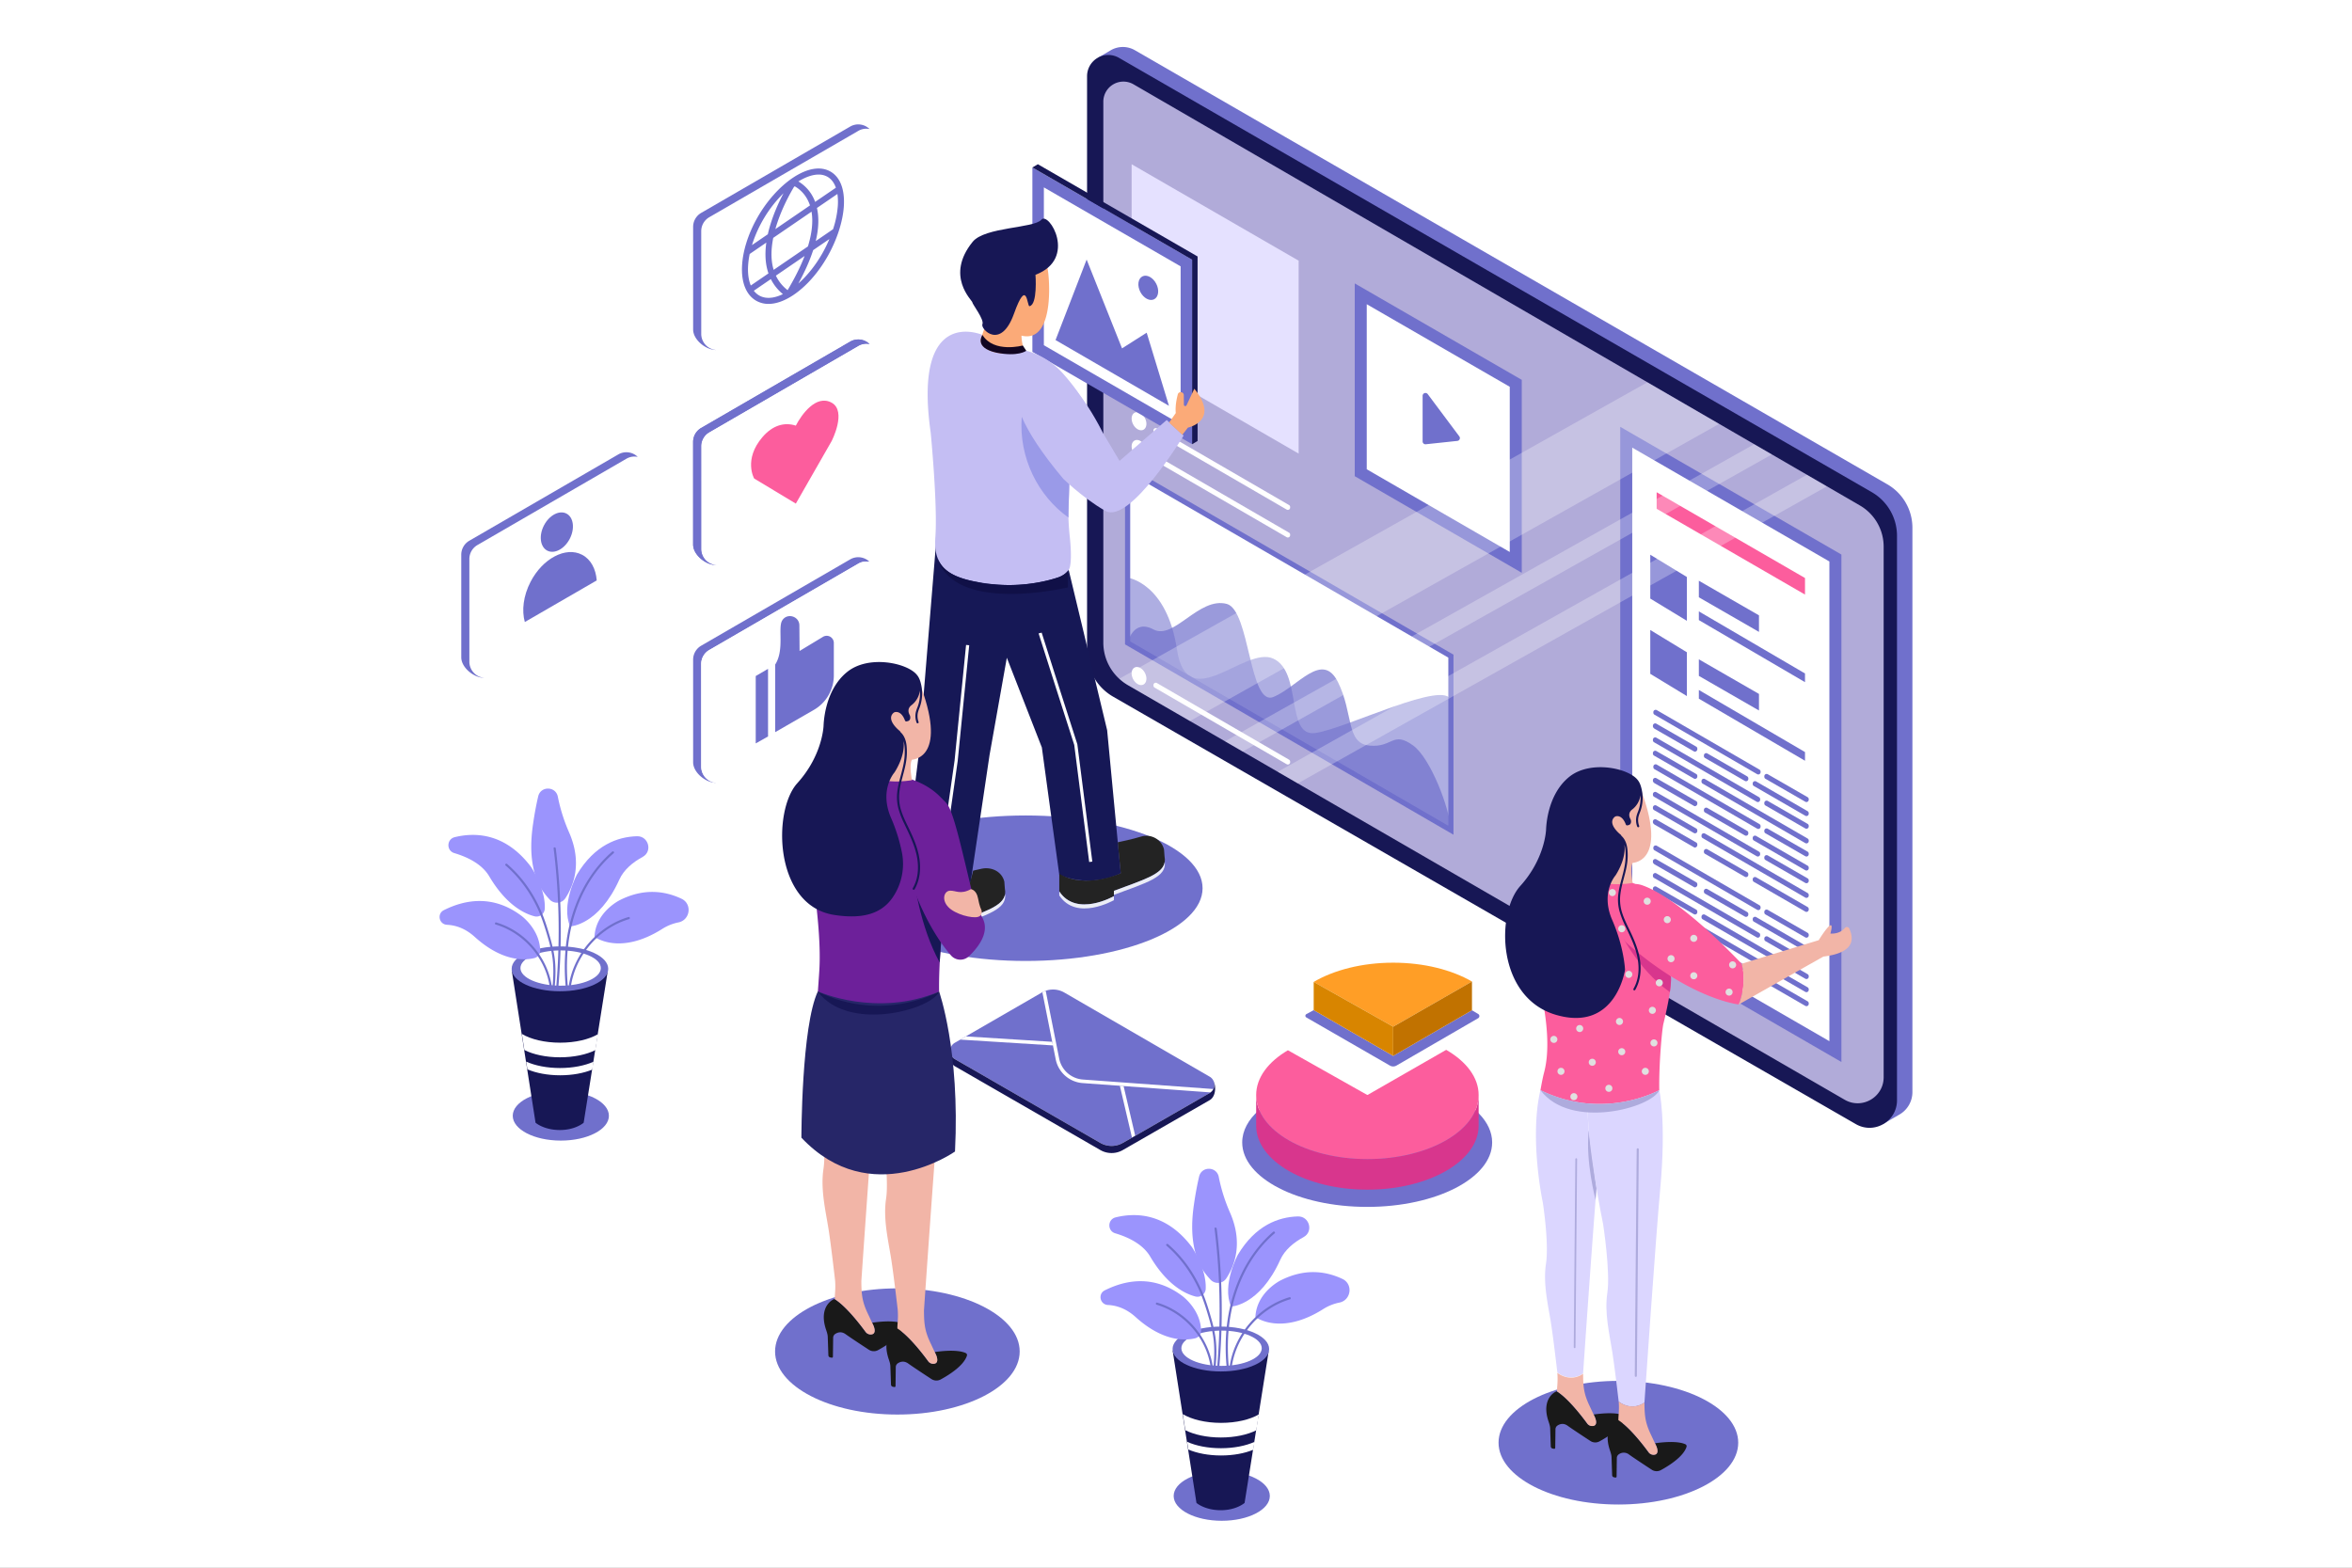 <svg xmlns="http://www.w3.org/2000/svg" xmlns:xlink="http://www.w3.org/1999/xlink" width="3563.936" height="2376.079" viewBox="0 0 3563.936 2376.079">
  <rect x="0" y="0" width="3563.936" height="2376.079" fill="#808080" stroke="none"/>
  <defs>
    <clipPath id="clip-DIGITAL_MARKETING">
      <rect width="3563.936" height="2376.079"/>
    </clipPath>
  </defs>
  <g id="DIGITAL_MARKETING" data-name="DIGITAL MARKETING" clip-path="url(#clip-DIGITAL_MARKETING)">
    <rect width="3563.936" height="2376.079" fill="#fff"/>
    <g id="Backgrond">
      <path id="bacground" d="M0,0H3563.936V2376.079H0Z" transform="translate(0)" fill="none"/>
    </g>
    <g id="Ipad">
      <g id="Groupe_1" data-name="Groupe 1">
        <path id="Tracé_1" data-name="Tracé 1" d="M1670.576,975.55l-5.933-888.567,18.363-10.765a36.43,36.43,0,0,1,36.63-.125L2859.72,733.956a75.942,75.942,0,0,1,38.119,65.4v855.833a39.168,39.168,0,0,1-19.525,33.886l-24.066,13.949L1710.061,1043.839A78.8,78.8,0,0,1,1670.576,975.55Z" fill="#7070cc"/>
        <path id="Tracé_2" data-name="Tracé 2" d="M1647.2,987.553V115.49a32.188,32.188,0,0,1,48.276-27.879L2836.345,745.959a76.239,76.239,0,0,1,38.135,66.035v855.658c0,32-34.619,52.016-62.352,36.052L1686.686,1055.842A78.8,78.8,0,0,1,1647.2,987.553Z" fill="#171755"/>
        <path id="Tracé_3" data-name="Tracé 3" d="M1671.842,973.822V154.135a30.465,30.465,0,0,1,45.692-26.386L2818.168,766.011a72.159,72.159,0,0,1,36.093,62.5v804.16c0,30.286-32.766,49.231-59.013,34.121L1709.213,1038.455A74.579,74.579,0,0,1,1671.842,973.822Z" fill="#dcd4fe" opacity="0.78"/>
      </g>
      <path id="Tracé_4" data-name="Tracé 4" d="M2305.9,575.7V868.093L2052.8,721.7V429.515Z" fill="#7070cc"/>
      <path id="Tracé_5" data-name="Tracé 5" d="M2287.695,586.214v250.34L2071,711.213V461.054Z" fill="#fff"/>
      <g id="Groupe_2" data-name="Groupe 2">
        <path id="Tracé_6" data-name="Tracé 6" d="M2198.527,994.445V1258.29L1708.659,974.356V710.7Z" fill="#fff"/>
        <path id="Tracé_7" data-name="Tracé 7" d="M2202.442,1265.084l-497.7-288.472V703.91l497.7,288.278ZM1712.574,972.1l482.038,279.4V996.7L1712.574,717.494Z" fill="#7070cc"/>
      </g>
      <path id="Tracé_8" data-name="Tracé 8" d="M2155.657,599.876v69.158a4.3,4.3,0,0,0,4.756,4.278l47.879-5.078a4.3,4.3,0,0,0,2.992-6.853l-47.879-64.08A4.3,4.3,0,0,0,2155.657,599.876Z" fill="#7070cc"/>
      <ellipse id="Ellipse_1" data-name="Ellipse 1" cx="10.136" cy="14.556" rx="10.136" ry="14.556" transform="translate(1710.247 630.133) rotate(-27.387)" fill="#fff"/>
      <ellipse id="Ellipse_2" data-name="Ellipse 2" cx="10.136" cy="14.556" rx="10.136" ry="14.556" transform="translate(1710.247 672.232) rotate(-27.387)" fill="#fff"/>
      <path id="Tracé_9" data-name="Tracé 9" d="M1747.808,652.3v.869a3.492,3.492,0,0,0,1.741,3.021L1949.686,772.3a3.492,3.492,0,0,0,5.243-3.021v-.869a3.492,3.492,0,0,0-1.741-3.021L1753.05,649.28A3.491,3.491,0,0,0,1747.808,652.3Z" fill="#fff"/>
      <path id="Tracé_10" data-name="Tracé 10" d="M1747.808,694.151v.869a3.49,3.49,0,0,0,1.741,3.021l200.137,116.113a3.492,3.492,0,0,0,5.243-3.021v-.869a3.494,3.494,0,0,0-1.741-3.021L1753.05,691.13A3.491,3.491,0,0,0,1747.808,694.151Z" fill="#fff"/>
      <ellipse id="Ellipse_3" data-name="Ellipse 3" cx="10.136" cy="14.556" rx="10.136" ry="14.556" transform="translate(1710.247 1016.308) rotate(-27.387)" fill="#fff"/>
      <path id="Tracé_11" data-name="Tracé 11" d="M1747.808,1038.227v.869a3.492,3.492,0,0,0,1.741,3.021l200.137,116.113a3.492,3.492,0,0,0,5.243-3.021v-.869a3.492,3.492,0,0,0-1.741-3.021L1753.05,1035.206A3.491,3.491,0,0,0,1747.808,1038.227Z" fill="#fff"/>
      <path id="Tracé_12" data-name="Tracé 12" d="M1708.659,974.356s8.234-37.055,39.157-20.4,69.06-50.068,111.2-38.639c35.086,9.515,33.9,156.4,70.766,140.937s73.739-70.186,97.526-22.612,11.894,92.768,47.574,96.336,35.086-23.011,66.6,0c26.13,19.079,55.8,96.07,57.038,128.316Z" fill="#7070cc" opacity="0.7"/>
      <path id="Tracé_13" data-name="Tracé 13" d="M1708.659,974.356v-98.9s59.376,7.568,74.838,109.041,102.68-6.148,145.893,13.674c44.335,20.338,18.236,118.722,63.431,112.775s199.708-83.254,205.706-48.763V1258.29Z" fill="#7070cc" opacity="0.57"/>
      <path id="Tracé_14" data-name="Tracé 14" d="M2790.244,840.441v769.09l-335.131-193.77V646.882Z" fill="#7070cc"/>
      <path id="Tracé_15" data-name="Tracé 15" d="M2772.043,850.955v727.037l-298.729-172.715V678.421Z" fill="#fff"/>
      <path id="Tracé_16" data-name="Tracé 16" d="M1967.822,395.092V687.485l-253.1-146.4V248.907Z" fill="#e5e1ff"/>
      <path id="Tracé_17" data-name="Tracé 17" d="M2510.278,746.01v25.11l224.8,130v-25.09Z" fill="#fc5d9d"/>
      <path id="Tracé_18" data-name="Tracé 18" d="M2574.24,880.145v25.11l91.1,52.446v-25.09Z" fill="#7070cc"/>
      <path id="Tracé_19" data-name="Tracé 19" d="M2500.623,840.735v66.454l55.457,33.693v-66.4Z" fill="#7070cc"/>
      <path id="Tracé_20" data-name="Tracé 20" d="M2500.623,954.8v66.454l55.457,33.693v-66.4Z" fill="#7070cc"/>
      <path id="Tracé_21" data-name="Tracé 21" d="M2574.24,926.608V939.8l160.84,94.073V1020.7Z" fill="#7070cc"/>
      <path id="Tracé_22" data-name="Tracé 22" d="M2574.24,999.253v25.11l91.1,52.446v-25.09Z" fill="#7070cc"/>
      <path id="Tracé_23" data-name="Tracé 23" d="M2574.24,1045.716v13.193l160.84,94.073v-13.173Z" fill="#7070cc"/>
      <g id="Groupe_3" data-name="Groupe 3" opacity="0.51">
        <path id="Tracé_24" data-name="Tracé 24" d="M2684.656,688.83l-26.716-15.493L1856.2,1123.5l26.808,15.51Z" fill="#fff" opacity="0.54"/>
        <path id="Tracé_25" data-name="Tracé 25" d="M1710.382,1039.13l92.686,53.624,801.738-450.23-108.7-63.036-799.85,449.1A74.485,74.485,0,0,0,1710.382,1039.13Z" fill="#fff" opacity="0.54"/>
        <path id="Tracé_26" data-name="Tracé 26" d="M2737.787,719.641l-801.642,450.107,30.344,17.556,801.546-450.122Z" fill="#fff" opacity="0.54"/>
      </g>
      <g id="Groupe_4" data-name="Groupe 4">
        <path id="Tracé_27" data-name="Tracé 27" d="M2505.278,1284.851v.869a3.49,3.49,0,0,0,1.741,3.021l155.521,90.119a3.491,3.491,0,0,0,5.242-3.021v-.869a3.491,3.491,0,0,0-1.741-3.021L2510.52,1281.83A3.491,3.491,0,0,0,2505.278,1284.851Z" fill="#7070cc"/>
        <path id="Tracé_28" data-name="Tracé 28" d="M2578.239,1389.319v.868a3.49,3.49,0,0,0,1.741,3.021l155.522,90.119a3.492,3.492,0,0,0,5.242-3.021v-.869a3.494,3.494,0,0,0-1.741-3.021L2583.481,1386.3A3.492,3.492,0,0,0,2578.239,1389.319Z" fill="#7070cc"/>
        <path id="Tracé_29" data-name="Tracé 29" d="M2504.614,1326.638v.869a3.493,3.493,0,0,0,1.741,3.021l155.522,90.119a3.491,3.491,0,0,0,5.242-3.021v-.869a3.489,3.489,0,0,0-1.741-3.021l-155.521-90.119A3.492,3.492,0,0,0,2504.614,1326.638Z" fill="#7070cc"/>
        <path id="Tracé_30" data-name="Tracé 30" d="M2673.42,1382.022v.869a3.492,3.492,0,0,0,1.741,3.021l60.341,34.735a3.492,3.492,0,0,0,5.242-3.021v-.869a3.491,3.491,0,0,0-1.741-3.021L2678.662,1379A3.492,3.492,0,0,0,2673.42,1382.022Z" fill="#7070cc"/>
        <path id="Tracé_31" data-name="Tracé 31" d="M2581.887,1350.516v.869a3.49,3.49,0,0,0,1.741,3.021l60.34,34.735a3.491,3.491,0,0,0,5.242-3.021v-.869a3.489,3.489,0,0,0-1.741-3.021l-60.34-34.735A3.492,3.492,0,0,0,2581.887,1350.516Z" fill="#7070cc"/>
        <path id="Tracé_32" data-name="Tracé 32" d="M2673.42,1422.483v.869a3.494,3.494,0,0,0,1.741,3.021l60.341,34.734a3.492,3.492,0,0,0,5.242-3.021v-.869A3.494,3.494,0,0,0,2739,1454.2l-60.341-34.734A3.491,3.491,0,0,0,2673.42,1422.483Z" fill="#7070cc"/>
        <path id="Tracé_33" data-name="Tracé 33" d="M2504.614,1346.868v.869a3.492,3.492,0,0,0,1.741,3.021l60.341,34.735a3.492,3.492,0,0,0,5.242-3.021v-.869a3.492,3.492,0,0,0-1.741-3.021l-60.34-34.735A3.492,3.492,0,0,0,2504.614,1346.868Z" fill="#7070cc"/>
        <path id="Tracé_34" data-name="Tracé 34" d="M2655.843,1392.967v.868a3.492,3.492,0,0,0,1.741,3.021l77.918,45.016a3.492,3.492,0,0,0,5.242-3.021v-.869a3.492,3.492,0,0,0-1.741-3.021l-77.918-45.016A3.492,3.492,0,0,0,2655.843,1392.967Z" fill="#7070cc"/>
        <path id="Tracé_35" data-name="Tracé 35" d="M2504.614,1305.413v.869c0,1.245.664,2.4,2.405,3.684l60.34,34.735c1.664.685,4.579-.994,4.579-3.685v-.868a3.5,3.5,0,0,0-1.741-3.022l-60.34-34.734A3.492,3.492,0,0,0,2504.614,1305.413Z" fill="#7070cc"/>
        <path id="Tracé_36" data-name="Tracé 36" d="M2505.278,1367.43v.869a3.492,3.492,0,0,0,1.741,3.021l155.521,90.119a3.491,3.491,0,0,0,5.242-3.021v-.869a3.49,3.49,0,0,0-1.741-3.021l-155.521-90.119A3.491,3.491,0,0,0,2505.278,1367.43Z" fill="#7070cc"/>
        <path id="Tracé_37" data-name="Tracé 37" d="M2673.42,1464.6v.869a3.492,3.492,0,0,0,1.741,3.021l60.341,34.735a3.492,3.492,0,0,0,5.242-3.021v-.869a3.491,3.491,0,0,0-1.741-3.021l-60.341-34.735A3.492,3.492,0,0,0,2673.42,1464.6Z" fill="#7070cc"/>
        <path id="Tracé_38" data-name="Tracé 38" d="M2581.887,1433.095v.869a3.49,3.49,0,0,0,1.741,3.021l60.34,34.735a3.491,3.491,0,0,0,5.242-3.021v-.869a3.489,3.489,0,0,0-1.741-3.021l-60.34-34.735A3.492,3.492,0,0,0,2581.887,1433.095Z" fill="#7070cc"/>
        <path id="Tracé_39" data-name="Tracé 39" d="M2655.843,1475.546v.868a3.492,3.492,0,0,0,1.741,3.021l77.918,45.016a3.492,3.492,0,0,0,5.242-3.021v-.869a3.492,3.492,0,0,0-1.741-3.021l-77.918-45.016A3.492,3.492,0,0,0,2655.843,1475.546Z" fill="#7070cc"/>
        <path id="Tracé_40" data-name="Tracé 40" d="M2504.614,1387.992v.869c0,1.245.664,2.4,2.405,3.684l60.34,34.735c1.664.685,4.579-.994,4.579-3.685v-.869a3.494,3.494,0,0,0-1.741-3.021l-60.34-34.734A3.492,3.492,0,0,0,2504.614,1387.992Z" fill="#7070cc"/>
      </g>
      <g id="Groupe_5" data-name="Groupe 5">
        <path id="Tracé_41" data-name="Tracé 41" d="M2505.278,1079.28v.869a3.492,3.492,0,0,0,1.741,3.021l155.521,90.118a3.491,3.491,0,0,0,5.242-3.021v-.868a3.489,3.489,0,0,0-1.741-3.021l-155.521-90.119A3.491,3.491,0,0,0,2505.278,1079.28Z" fill="#7070cc"/>
        <path id="Tracé_42" data-name="Tracé 42" d="M2578.239,1183.747v.869a3.491,3.491,0,0,0,1.741,3.021l155.522,90.119a3.492,3.492,0,0,0,5.242-3.021v-.869a3.491,3.491,0,0,0-1.741-3.021l-155.522-90.119A3.491,3.491,0,0,0,2578.239,1183.747Z" fill="#7070cc"/>
        <path id="Tracé_43" data-name="Tracé 43" d="M2504.614,1121.067v.868a3.5,3.5,0,0,0,1.741,3.022l155.522,90.118a3.491,3.491,0,0,0,5.242-3.021v-.869a3.492,3.492,0,0,0-1.741-3.021l-155.521-90.118A3.492,3.492,0,0,0,2504.614,1121.067Z" fill="#7070cc"/>
        <path id="Tracé_44" data-name="Tracé 44" d="M2673.42,1176.451v.869a3.494,3.494,0,0,0,1.741,3.021l60.341,34.734a3.491,3.491,0,0,0,5.242-3.021v-.869a3.494,3.494,0,0,0-1.741-3.021l-60.341-34.734A3.492,3.492,0,0,0,2673.42,1176.451Z" fill="#7070cc"/>
        <path id="Tracé_45" data-name="Tracé 45" d="M2581.887,1144.945v.869a3.492,3.492,0,0,0,1.741,3.021l60.34,34.734a3.491,3.491,0,0,0,5.242-3.021v-.868a3.492,3.492,0,0,0-1.741-3.022l-60.34-34.734A3.492,3.492,0,0,0,2581.887,1144.945Z" fill="#7070cc"/>
        <path id="Tracé_46" data-name="Tracé 46" d="M2673.42,1216.911v.869a3.493,3.493,0,0,0,1.741,3.021l60.341,34.735a3.492,3.492,0,0,0,5.242-3.021v-.869a3.491,3.491,0,0,0-1.741-3.021l-60.341-34.735A3.492,3.492,0,0,0,2673.42,1216.911Z" fill="#7070cc"/>
        <path id="Tracé_47" data-name="Tracé 47" d="M2504.614,1141.3v.869a3.494,3.494,0,0,0,1.741,3.021l60.341,34.734a3.491,3.491,0,0,0,5.242-3.021v-.869a3.494,3.494,0,0,0-1.741-3.021l-60.34-34.734A3.492,3.492,0,0,0,2504.614,1141.3Z" fill="#7070cc"/>
        <path id="Tracé_48" data-name="Tracé 48" d="M2655.843,1187.4v.869a3.494,3.494,0,0,0,1.741,3.021L2735.5,1236.3a3.492,3.492,0,0,0,5.242-3.022v-.869a3.491,3.491,0,0,0-1.741-3.02l-77.918-45.016A3.492,3.492,0,0,0,2655.843,1187.4Z" fill="#7070cc"/>
        <path id="Tracé_49" data-name="Tracé 49" d="M2504.614,1099.842v.868c0,1.246.664,2.4,2.405,3.685l60.34,34.734c1.664.686,4.579-.994,4.579-3.684v-.869a3.494,3.494,0,0,0-1.741-3.021l-60.34-34.735A3.493,3.493,0,0,0,2504.614,1099.842Z" fill="#7070cc"/>
        <path id="Tracé_50" data-name="Tracé 50" d="M2581.887,1290.2v.869a3.49,3.49,0,0,0,1.741,3.021l60.34,34.735a3.492,3.492,0,0,0,5.242-3.021v-.869a3.489,3.489,0,0,0-1.741-3.021l-60.34-34.735A3.492,3.492,0,0,0,2581.887,1290.2Z" fill="#7070cc"/>
        <path id="Tracé_51" data-name="Tracé 51" d="M2655.843,1332.654v.869a3.492,3.492,0,0,0,1.741,3.021l77.918,45.016a3.492,3.492,0,0,0,5.242-3.021v-.869a3.492,3.492,0,0,0-1.741-3.021l-77.918-45.016A3.492,3.492,0,0,0,2655.843,1332.654Z" fill="#7070cc"/>
        <path id="Tracé_52" data-name="Tracé 52" d="M2504.614,1245.1v.869c0,1.245.664,2.4,2.405,3.684l60.34,34.735c1.664.685,4.579-.994,4.579-3.685v-.868a3.5,3.5,0,0,0-1.741-3.022l-60.34-34.734A3.492,3.492,0,0,0,2504.614,1245.1Z" fill="#7070cc"/>
        <path id="Tracé_53" data-name="Tracé 53" d="M2505.278,1161.859v.869a3.492,3.492,0,0,0,1.741,3.021l155.521,90.118a3.491,3.491,0,0,0,5.242-3.021v-.868a3.493,3.493,0,0,0-1.741-3.022l-155.521-90.119A3.492,3.492,0,0,0,2505.278,1161.859Z" fill="#7070cc"/>
        <path id="Tracé_54" data-name="Tracé 54" d="M2578.239,1266.326v.869a3.492,3.492,0,0,0,1.741,3.021l155.522,90.119a3.492,3.492,0,0,0,5.242-3.021v-.869a3.491,3.491,0,0,0-1.741-3.021l-155.522-90.119A3.491,3.491,0,0,0,2578.239,1266.326Z" fill="#7070cc"/>
        <path id="Tracé_55" data-name="Tracé 55" d="M2504.614,1203.646v.868a3.492,3.492,0,0,0,1.741,3.021l155.522,90.119a3.491,3.491,0,0,0,5.242-3.021v-.868a3.492,3.492,0,0,0-1.741-3.022l-155.521-90.119A3.493,3.493,0,0,0,2504.614,1203.646Z" fill="#7070cc"/>
        <path id="Tracé_56" data-name="Tracé 56" d="M2673.42,1259.03v.869a3.494,3.494,0,0,0,1.741,3.021l60.341,34.734a3.491,3.491,0,0,0,5.242-3.021v-.868a3.494,3.494,0,0,0-1.741-3.022l-60.341-34.734A3.492,3.492,0,0,0,2673.42,1259.03Z" fill="#7070cc"/>
        <path id="Tracé_57" data-name="Tracé 57" d="M2581.887,1227.524v.869a3.492,3.492,0,0,0,1.741,3.021l60.34,34.734a3.491,3.491,0,0,0,5.242-3.021v-.869a3.491,3.491,0,0,0-1.741-3.021l-60.34-34.734A3.492,3.492,0,0,0,2581.887,1227.524Z" fill="#7070cc"/>
        <path id="Tracé_58" data-name="Tracé 58" d="M2673.42,1299.49v.869a3.492,3.492,0,0,0,1.741,3.021l60.341,34.735a3.492,3.492,0,0,0,5.242-3.021v-.869A3.491,3.491,0,0,0,2739,1331.2l-60.341-34.735A3.492,3.492,0,0,0,2673.42,1299.49Z" fill="#7070cc"/>
        <path id="Tracé_59" data-name="Tracé 59" d="M2504.614,1223.876v.869a3.494,3.494,0,0,0,1.741,3.021L2566.7,1262.5a3.492,3.492,0,0,0,5.242-3.021v-.869a3.494,3.494,0,0,0-1.741-3.021l-60.34-34.734A3.492,3.492,0,0,0,2504.614,1223.876Z" fill="#7070cc"/>
        <path id="Tracé_60" data-name="Tracé 60" d="M2655.843,1269.974v.869a3.494,3.494,0,0,0,1.741,3.021l77.918,45.015a3.491,3.491,0,0,0,5.242-3.021v-.869a3.491,3.491,0,0,0-1.741-3.02l-77.918-45.016A3.492,3.492,0,0,0,2655.843,1269.974Z" fill="#7070cc"/>
        <path id="Tracé_61" data-name="Tracé 61" d="M2504.614,1182.42v.869c0,1.246.664,2.4,2.405,3.685l60.34,34.734c1.664.686,4.579-.994,4.579-3.684v-.869a3.493,3.493,0,0,0-1.741-3.021l-60.34-34.735A3.492,3.492,0,0,0,2504.614,1182.42Z" fill="#7070cc"/>
      </g>
    </g>
    <g id="Woman">
      <path id="Tracé_62" data-name="Tracé 62" d="M2406.131,1671.95c.2.017.392.03.588.047a202.924,202.924,0,0,1-72.477-20.208c-17.3,73.852,3.529,170.565,3.529,170.565s9.627,61.456,4.808,93.168c-4.584,30.171,3.189,61.865,7.558,89.507,3.748,23.718,9.666,75.134,9.666,75.134,21.267,15.818,39.019,1.406,39.019,1.406s12.339-180.45,20.322-281.036C2412.208,1759.393,2404.494,1704.541,2406.131,1671.95Z" fill="#dbd6ff"/>
      <ellipse id="Ellipse_4" data-name="Ellipse 4" cx="181.586" cy="93.692" rx="181.586" ry="93.692" transform="translate(2270.723 2092.829)" fill="#7070cc"/>
      <path id="Tracé_63" data-name="Tracé 63" d="M2407.415,1713.086l11.729,87.447s-1.5,19.149-1.426,18.216S2402.154,1760.675,2407.415,1713.086Z" fill="#aeabdd"/>
      <path id="Tracé_64" data-name="Tracé 64" d="M2406.131,1672.428c-2.872,57.17,23.032,182.834,23.032,182.834s11.209,72.594,6.391,104.305c-4.585,30.172,3.188,61.866,7.557,89.508,3.748,23.718,9.666,75.134,9.666,75.134,21.267,15.818,39.019,1.406,39.019,1.406s16.914-247.348,23.948-324.287c9.4-102.834-1.472-149.177-1.472-149.177S2468.763,1677.9,2406.131,1672.428Z" fill="#dbd6ff"/>
      <path id="Tracé_65" data-name="Tracé 65" d="M2359.221,2108.7c-.933-.585-24.613,9.7-12.928,45.117,1.2,3.649,2.518,7.261,2.649,11.1l.927,27.276a3.345,3.345,0,0,0,2.724,3.173l2.216.418a1.517,1.517,0,0,0,1.8-1.471c.073-5.444.287-21.715.354-28.127a6.871,6.871,0,0,1,3.067-5.668c3.3-2.18,8.972-4.3,15.408.329,7.227,5.194,24.88,16.8,34.5,23.1a13.4,13.4,0,0,0,13.72.57c11.721-6.359,34.1-20.182,38.928-35.274a3.207,3.207,0,0,0-1.641-3.854c-4.418-2.168-16.9-5.729-46.179-1.579,0,0,8.619,15.044-.381,17.186a9.106,9.106,0,0,1-9.35-3.651C2397.85,2147.5,2376.625,2119.612,2359.221,2108.7Z" fill="#191919"/>
      <path id="Tracé_66" data-name="Tracé 66" d="M2398.822,2082.048c.145,18.845.965,29.492,8.829,46.58l9.3,19.789c1.633,4.139,3.045,10.013-.87,12.187a7.494,7.494,0,0,1-1.578.523,9.211,9.211,0,0,1-9.349-3.651c-7.175-9.828-28.342-37.639-45.73-48.586-.028.007-.048.014-.087.023,0-.031,0-.064,0-.095v0c-.076-7.716,1.538-14.487.465-28.173C2359.8,2080.641,2378.41,2096.138,2398.822,2082.048Z" fill="#f2b5a7"/>
      <path id="Tracé_67" data-name="Tracé 67" d="M2387.11,1756.677q-.474,55.659-.947,111.318t-.946,111.318q-.267,31.31-.533,62.617a1.309,1.309,0,0,0,2.616,0q.472-55.659.946-111.318t.947-111.319q.266-31.308.532-62.616a1.308,1.308,0,0,0-2.615,0Z" fill="#aeabdd"/>
      <path id="Tracé_68" data-name="Tracé 68" d="M2452.2,2152.269c-.933-.585-24.614,9.7-12.928,45.117,1.2,3.648,2.518,7.26,2.649,11.1l.928,27.277a3.344,3.344,0,0,0,2.723,3.173l2.216.417a1.517,1.517,0,0,0,1.8-1.471c.073-5.444.287-21.715.354-28.127a6.873,6.873,0,0,1,3.067-5.668,12.777,12.777,0,0,1,15.409.329c7.226,5.2,24.879,16.8,34.5,23.1a13.4,13.4,0,0,0,13.72.571c11.721-6.359,34.1-20.183,38.928-35.275a3.207,3.207,0,0,0-1.641-3.854c-4.418-2.168-16.9-5.729-46.179-1.578,0,0,8.619,15.044-.381,17.185a9.1,9.1,0,0,1-9.35-3.651C2490.824,2191.067,2469.6,2163.179,2452.2,2152.269Z" fill="#191919"/>
      <path id="Tracé_69" data-name="Tracé 69" d="M2491.8,2125.615c.145,18.845.966,29.492,8.829,46.581l9.3,19.788c1.632,4.14,3.044,10.014-.871,12.188a7.455,7.455,0,0,1-1.578.522,9.21,9.21,0,0,1-9.349-3.651c-7.175-9.827-28.342-37.638-45.73-48.586-.028.008-.048.015-.087.023,0-.031,0-.063,0-.094v0c-.076-7.717,1.538-14.487.465-28.173C2452.777,2124.209,2471.384,2139.706,2491.8,2125.615Z" fill="#f2b5a7"/>
      <path id="Tracé_70" data-name="Tracé 70" d="M2480.064,1741.832q-.568,67.007-1.139,134.013t-1.14,134.013q-.319,37.69-.641,75.382a1.575,1.575,0,0,0,3.149,0q.57-67.007,1.14-134.013t1.139-134.013q.321-37.69.641-75.382a1.575,1.575,0,0,0-3.149,0Z" fill="#aeabdd"/>
      <path id="Tracé_71" data-name="Tracé 71" d="M2334.242,1652.267s2.771-16.7,5.455-26.738c17.8-66.552-18.33-172.856-18.33-172.856-26.576-187.095,75.294-142.077,75.294-142.077.3-.739,5.994,2.586,12.549,6.726a94.693,94.693,0,0,0,38.847,13.877c18.038,2.252,44.312,11.251,66.347,36.261,96.44,109.459,13.433,92.952,16.947,108.336,2.937,12.857-3.69,46.928-10.893,76.149-1.922,7.8-6.9,60.389-6.186,100.205C2514.272,1652.15,2430.728,1699.417,2334.242,1652.267Z" fill="#fc5d9d"/>
      <path id="Tracé_72" data-name="Tracé 72" d="M2473.977,1338.194s-4.667-22.6,0-30.422c3.209-.321,54.493-3.969,10.144-116.793,0,0-73.134-41.874-77.9,76.828,0,0,11.546,28.751,2.988,49.515C2410.987,1349.481,2473.977,1338.194,2473.977,1338.194Z" fill="#f2b5a7"/>
      <path id="Tracé_73" data-name="Tracé 73" d="M2531.929,1479.907l-77.771-68.684s25.24,55.9,76.172,92.409C2530.33,1503.632,2532.725,1487.454,2531.929,1479.907Z" fill="#d8368d"/>
      <path id="Tracé_74" data-name="Tracé 74" d="M2488.989,1341.881c22.52,7.985,68.767,34.171,149.913,118.491,0,0,9.959,26.7-4.2,61.98,0,0-70.444-7.255-165.055-88.914a85.584,85.584,0,0,1-26.322-40.472c-4.381-14.874-4.993-32.219,8.648-44.222A37.212,37.212,0,0,1,2488.989,1341.881Z" fill="#fc5d9d"/>
      <path id="Tracé_75" data-name="Tracé 75" d="M2484.9,1231.431a64.521,64.521,0,0,0,2.234-6.788,60.107,60.107,0,0,0,.519-28.074c-1.123-5.083-2.705-10.248-6.022-14.352-.115-.143-.254-.262-.467-.547-14.207-17.587-71.456-29.905-103.279-4.316-34.794,27.979-35.029,79.331-35.2,80.746s-2.036,43.774-39.019,84.642-36.266,169.283,54.487,195.469,104.2-68.513,104.2-68.513-1.264-33.718-19.374-75.328,4.847-67.436,4.847-67.436,16.618-24.082,13.633-46.789a34.311,34.311,0,0,1,.96,4.006,60.162,60.162,0,0,1,.779,9.562,100.866,100.866,0,0,1-.331,10.9c-1.6,17.214-8.606,33.381-10.666,50.529a67.323,67.323,0,0,0,1.53,24.876,126.476,126.476,0,0,0,8.55,22.3c6.993,14.856,14.494,29.456,18.226,45.566,3.469,14.974,3.591,31.384-2.754,45.645a55.6,55.6,0,0,1-2.611,5.12,1.576,1.576,0,0,0,2.719,1.59c7.909-13.754,9.485-30.161,7.135-45.637-2.536-16.7-9.513-32.184-16.82-47.257-3.584-7.391-7.186-14.807-9.775-22.618a65.833,65.833,0,0,1-3.506-24.446c.968-17.7,8.279-34.255,10.661-51.728a88.872,88.872,0,0,0,.36-22.032c-.759-6.523-2.736-12.894-7.169-17.886a22.681,22.681,0,0,0-1.715-1.723c-.323-.557-.657-1.11-1.018-1.657,0,0-20.6-15.814-10.092-26.491a6.037,6.037,0,0,1,3.654-1.808c3.308-.349,9.6.789,14.009,12.612a2.086,2.086,0,0,0,2.437,1.336l.048-.012c1.247-.339,4.567-.4,5.3-4.425a8.213,8.213,0,0,0-.921-5.319c-1.517-2.835-3.821-9.266,2.81-14.33a32.586,32.586,0,0,0,12.495-21.613q.179,2.358.166,4.73a56.239,56.239,0,0,1-1.707,13.419,60.271,60.271,0,0,1-2.13,6.666,52.735,52.735,0,0,0-2.315,6.848,27.359,27.359,0,0,0,1.036,15.749,1.619,1.619,0,0,0,1.936,1.1,1.587,1.587,0,0,0,1.1-1.937,24.358,24.358,0,0,1-1.162-13.5A44.226,44.226,0,0,1,2484.9,1231.431Z" fill="#171755"/>
      <path id="Tracé_76" data-name="Tracé 76" d="M2802.187,1407.355a4.046,4.046,0,0,0-6.853-.845c-7.994,9.909-21.759,8.393-21.759,8.393,8.967-33.411-17.723,10.028-17.723,10.028L2639,1460.666c.926,3.016,8.273,29.137-4.288,61.686l128.145-72.574C2814.019,1443.557,2807.727,1419.858,2802.187,1407.355Z" fill="#f2b5a7"/>
      <path id="Tracé_77" data-name="Tracé 77" d="M2334.242,1652.267c45.673,60.819,169.067,26.623,180.03-.116C2514.272,1652.151,2430.728,1699.417,2334.242,1652.267Z" fill="#aeabdd"/>
      <path id="Tracé_78" data-name="Tracé 78" d="M2459.321,1548.13a5.342,5.342,0,1,1-5.341-5.341A5.341,5.341,0,0,1,2459.321,1548.13Z" fill="#e0e0e0"/>
      <path id="Tracé_79" data-name="Tracé 79" d="M2448.562,1352.768a5.342,5.342,0,1,1-5.341-5.341A5.341,5.341,0,0,1,2448.562,1352.768Z" fill="#e0e0e0"/>
      <path id="Tracé_80" data-name="Tracé 80" d="M2630.743,1462.312a5.341,5.341,0,1,1-5.342-5.341A5.341,5.341,0,0,1,2630.743,1462.312Z" fill="#e0e0e0"/>
      <path id="Tracé_81" data-name="Tracé 81" d="M2625.4,1503.632a5.341,5.341,0,1,1-5.341-5.341A5.341,5.341,0,0,1,2625.4,1503.632Z" fill="#e0e0e0"/>
      <path id="Tracé_82" data-name="Tracé 82" d="M2571.908,1478.836a5.341,5.341,0,1,1-5.341-5.341A5.341,5.341,0,0,1,2571.908,1478.836Z" fill="#e0e0e0"/>
      <path id="Tracé_83" data-name="Tracé 83" d="M2473.423,1476.761a5.341,5.341,0,1,1-5.341-5.341A5.341,5.341,0,0,1,2473.423,1476.761Z" fill="#e0e0e0"/>
      <path id="Tracé_84" data-name="Tracé 84" d="M2501.343,1365.857a5.341,5.341,0,1,1-5.341-5.341A5.342,5.342,0,0,1,2501.343,1365.857Z" fill="#e0e0e0"/>
      <path id="Tracé_85" data-name="Tracé 85" d="M2399.02,1558.812a5.341,5.341,0,1,1-5.341-5.341A5.341,5.341,0,0,1,2399.02,1558.812Z" fill="#e0e0e0"/>
      <path id="Tracé_86" data-name="Tracé 86" d="M2359.868,1575.28a5.341,5.341,0,1,1-5.341-5.341A5.341,5.341,0,0,1,2359.868,1575.28Z" fill="#e0e0e0"/>
      <path id="Tracé_87" data-name="Tracé 87" d="M2418.08,1609.953a5.341,5.341,0,1,1-5.341-5.341A5.341,5.341,0,0,1,2418.08,1609.953Z" fill="#e0e0e0"/>
      <path id="Tracé_88" data-name="Tracé 88" d="M2462.741,1593.93a5.341,5.341,0,1,1-5.341-5.342A5.342,5.342,0,0,1,2462.741,1593.93Z" fill="#e0e0e0"/>
      <path id="Tracé_89" data-name="Tracé 89" d="M2511.556,1580.622a5.341,5.341,0,1,1-5.341-5.342A5.34,5.34,0,0,1,2511.556,1580.622Z" fill="#e0e0e0"/>
      <path id="Tracé_90" data-name="Tracé 90" d="M2531.762,1393.819a5.341,5.341,0,1,1-5.341-5.341A5.341,5.341,0,0,1,2531.762,1393.819Z" fill="#e0e0e0"/>
      <path id="Tracé_91" data-name="Tracé 91" d="M2443.221,1649.432a5.341,5.341,0,1,1-5.342-5.341A5.341,5.341,0,0,1,2443.221,1649.432Z" fill="#e0e0e0"/>
      <path id="Tracé_92" data-name="Tracé 92" d="M2390.225,1662.082a5.341,5.341,0,1,1-5.341-5.342A5.341,5.341,0,0,1,2390.225,1662.082Z" fill="#e0e0e0"/>
      <path id="Tracé_93" data-name="Tracé 93" d="M2509.148,1531.225a5.341,5.341,0,1,1-5.341-5.341A5.341,5.341,0,0,1,2509.148,1531.225Z" fill="#e0e0e0"/>
      <path id="Tracé_94" data-name="Tracé 94" d="M2462.741,1407.613a5.341,5.341,0,1,1-5.341-5.341A5.341,5.341,0,0,1,2462.741,1407.613Z" fill="#e0e0e0"/>
      <path id="Tracé_95" data-name="Tracé 95" d="M2519.613,1489.518a5.341,5.341,0,1,1-5.341-5.341A5.341,5.341,0,0,1,2519.613,1489.518Z" fill="#e0e0e0"/>
      <path id="Tracé_96" data-name="Tracé 96" d="M2537.432,1452.96a5.341,5.341,0,1,1-5.341-5.341A5.341,5.341,0,0,1,2537.432,1452.96Z" fill="#e0e0e0"/>
      <path id="Tracé_97" data-name="Tracé 97" d="M2571.908,1422.129a5.341,5.341,0,1,1-5.341-5.341A5.341,5.341,0,0,1,2571.908,1422.129Z" fill="#e0e0e0"/>
      <path id="Tracé_98" data-name="Tracé 98" d="M2498.466,1623.7a5.341,5.341,0,1,1-5.341-5.341A5.341,5.341,0,0,1,2498.466,1623.7Z" fill="#e0e0e0"/>
      <path id="Tracé_99" data-name="Tracé 99" d="M2370.668,1623.7a5.341,5.341,0,1,1-5.341-5.341A5.341,5.341,0,0,1,2370.668,1623.7Z" fill="#e0e0e0"/>
    </g>
    <g id="Man">
      <path id="Tracé_100" data-name="Tracé 100" d="M1806.395,393.623v279.63L1564.346,533.247V253.819Z" fill="#7070cc"/>
      <path id="Tracé_101" data-name="Tracé 101" d="M1788.988,403.678V643.09L1581.752,523.22V283.982Z" fill="#fff"/>
      <path id="Tracé_102" data-name="Tracé 102" d="M1599.438,515.38,1771.3,615.021,1737.531,504.2l-37.34,23.785-53.634-134.6Z" fill="#7070cc"/>
      <ellipse id="Ellipse_5" data-name="Ellipse 5" cx="13.561" cy="19.475" rx="13.561" ry="19.475" transform="translate(1718.964 425.173) rotate(-27.387)" fill="#7070cc"/>
      <path id="Tracé_103" data-name="Tracé 103" d="M1572.633,248.907l-8.287,4.912,242.049,139.8v279.63l8.287-4.912V388.71Z" fill="#171755"/>
      <ellipse id="Ellipse_6" data-name="Ellipse 6" cx="268.11" cy="110.248" rx="268.11" ry="110.248" transform="translate(1286.017 1235.916)" fill="#7070cc"/>
      <path id="Tracé_104" data-name="Tracé 104" d="M1611.8,726.445c-117.444-139.465-57.691-161.282-57.691-161.282,50.235-47.82,116.574,89.991,116.574,89.991l25.706,43.328,71.5-61.96,25.621,23.712s-81.625,134.885-118.4,114.1C1638.014,753.359,1606.157,720.456,1611.8,726.445Z" fill="#c4bef3"/>
      <path id="Tracé_105" data-name="Tracé 105" d="M1617.214,854.76l60.418,251.935,20.6,216.727s-42.825,23.619-93.117,2.483c-.865-5.191-26.41-193.062-26.41-193.062l-53.071-136.014-26.216,147.66-33.171,223.2s-61.714,32.121-102.1,5.935c-.575-2.872,28.039-230.326,28.039-230.326L1419.3,811.741S1455.994,880,1617.214,854.76Z" fill="#161856"/>
      <path id="Tracé_106" data-name="Tracé 106" d="M1764.595,1297.962c-.072-.346-.718-10.318-.8-10.659-3.72-15.3-19.887-23.995-34.928-19.336-12.92,4-33.694,8.256-33.694,8.256l-1.477.394,4.535,46.805s-52.175,24.264-92.124,1.436l-.993-.262v26.448c26.163,39.656,82.768,7.149,82.768,7.149v-8.034C1739,1331.056,1769.743,1322.978,1764.595,1297.962Z" fill="#232323"/>
      <path id="Tracé_107" data-name="Tracé 107" d="M1603.518,875.07c-22.445,7.574-46.486,10.591-62.429,11.339a246.56,246.56,0,0,1-31.459-.475c-73.869-7.091-95.642-25.723-92.278-72.105,3.55-48.929-7.09-158.128-7.09-158.128-27.693-194.961,78.461-148.051,78.461-148.051.313-.769,6.246,2.7,13.075,7.009a98.658,98.658,0,0,0,40.481,14.461c18.8,2.347,46.175,11.724,69.137,37.785,100.494,114.061,7.772,140.3,8.6,156.724.85,16.761-.44,26.388-.886,47.866-.084,4.087-.928,14.685,1.969,42.959,0,0,3.6,30.418.068,44.971C1619.4,866.731,1610.642,872.666,1603.518,875.07Z" fill="#c4bef3"/>
      <path id="Tracé_108" data-name="Tracé 108" d="M1586.788,405.288c2.2.812,15.311,116.423-38.951,103.432,0,0,.126,13.62,4.729,22.258,0,0-38.5,13.847-61.724-5.26a12.812,12.812,0,0,1-3.977-13.973c1.626-4.846,4-11.791,6.892-19.871C1501.405,470.493,1482.481,366.769,1586.788,405.288Z" fill="#fbaa78"/>
      <path id="Tracé_109" data-name="Tracé 109" d="M1555.136,531.619l-5.309-7.985s-43.913,12-61.1-15.984c0,0-13.813,18.976,20.71,26.769C1542.836,541.19,1555.136,531.619,1555.136,531.619Z" fill="#120621"/>
      <path id="Tracé_110" data-name="Tracé 110" d="M1611.311,725.863c-.312-.28-.171-.117.487.582l-.487-.582c.724.65,3.911,3.705,8.931,8.17-.307,18.464-1.428,41.087-1.231,50.317-45.814-32.435-75.527-90.394-70.794-152.67C1558.107,654.651,1577.175,685.251,1611.311,725.863Z" fill="#9a9ae8"/>
      <g id="Groupe_6" data-name="Groupe 6">
        <path id="Tracé_111" data-name="Tracé 111" d="M1438.945,508.657l-.02.012.023-.015Z" fill="#333"/>
      </g>
      <path id="Tracé_112" data-name="Tracé 112" d="M1490.955,884.292c5.717.815,12.167,1.018,18.675,1.642a246.56,246.56,0,0,0,31.459.475c15.943-.748,39.984-3.765,62.429-11.339,5.131-1.732,11.109-5.3,14.715-9.884v25.037s-175.015,42.1-198.435-47.078h.005c6.485,20.727,24.929,32.495,61.574,39.048Z" fill="#101047"/>
      <g id="Groupe_7" data-name="Groupe 7">
        <path id="Tracé_113" data-name="Tracé 113" d="M1687.882,1350.159c45.111-16.857,74.347-25.132,77.059-44.035,3.043,23.4-27.386,31.554-77.059,50.117Z" fill="#ebedf6"/>
        <path id="Tracé_114" data-name="Tracé 114" d="M1687.882,1358.193v6.081s-56.6,32.507-82.768-7.149v-6.081C1631.277,1390.7,1687.882,1358.193,1687.882,1358.193Z" fill="#ebedf6"/>
      </g>
      <path id="Tracé_115" data-name="Tracé 115" d="M1522.628,1346.733c-.071-.346-.717-10.318-.8-10.659-3.719-15.3-19.582-22.866-34.928-19.336-10.8,2.484-10.528,2.363-10.528,2.363l-1.823.486-12.578,49.248s-57.882,27.622-97.83,4.794l-.993-.262v26.448c26.163,39.656,82.768,7.149,82.768,7.149v-8.033C1497.035,1379.827,1527.777,1371.749,1522.628,1346.733Z" fill="#232323"/>
      <g id="Groupe_8" data-name="Groupe 8">
        <path id="Tracé_116" data-name="Tracé 116" d="M1445.916,1398.93c45.111-16.857,74.347-25.132,77.059-44.035,3.043,23.4-27.386,31.554-77.059,50.117Z" fill="#ebedf6"/>
        <path id="Tracé_117" data-name="Tracé 117" d="M1445.916,1406.964v6.081s-56.6,32.507-82.768-7.149v-6.081C1389.311,1439.471,1445.916,1406.964,1445.916,1406.964Z" fill="#ebedf6"/>
      </g>
      <path id="Tracé_118" data-name="Tracé 118" d="M1559.986,464.024c-3.846.682-3.47-44.564-23.549,11.487s-51,22.938-47.81,15.938-15.325-30.567-15.3-33.326-41.64-39.8.584-91.7c18.419-22.641,93.034-20.308,104.1-33.48s55.33,59.15-8.968,83.52C1569.045,416.458,1572.507,461.8,1559.986,464.024Z" fill="#171755"/>
      <g id="Groupe_9" data-name="Groupe 9">
        <path id="Tracé_119" data-name="Tracé 119" d="M1650.419,1306.426l-22.634-177.419c-2.985-9.3-53.142-165.542-54.015-169.034l4.638-1.162v0h0c.8,3.088,35.666,111.846,54,168.941l.1.428,22.662,177.638Z" fill="#fff"/>
      </g>
      <g id="Groupe_10" data-name="Groupe 10">
        <path id="Tracé_120" data-name="Tracé 120" d="M1422.165,1356.579l-4.734-.676,29.03-203.3,17.406-175.142,4.758.473-17.423,175.3Z" fill="#fff"/>
      </g>
      <path id="Tracé_121" data-name="Tracé 121" d="M1784.674,597.785c-1.214,4.728-4.155,16.545-3.049,28.236l-10.093,14.422,20.012,18.52,8.48-10.893s49.169-10.137,9.689-58.911l-11.776,25.066a2.115,2.115,0,0,1-4.029-.882l-.122-14.373C1793.74,593.582,1786.014,592.566,1784.674,597.785Z" fill="#fbaa78"/>
    </g>
    <g id="plant">
      <ellipse id="Ellipse_7" data-name="Ellipse 7" cx="72.858" cy="37.592" rx="72.858" ry="37.592" transform="translate(1778.431 2229.678)" fill="#7070cc"/>
      <g id="plant-2" data-name="plant">
        <path id="Tracé_122" data-name="Tracé 122" d="M1849.952,2076.852c-37.414,0-68.264-13.055-72.629-29.9a7.613,7.613,0,0,1-.534-.723l36.194,231.571s12.676,11.052,36.745,11.052c23.819,0,36.17-11.052,36.17-11.052l36.606-230.551C1917.856,2063.951,1887.146,2076.852,1849.952,2076.852Z" fill="#171755"/>
        <g id="Groupe_11" data-name="Groupe 11">
          <path id="Tracé_123" data-name="Tracé 123" d="M1850.027,2178.63c21.2,0,40.291-4.195,53.652-10.893l3.824-24.084c-13.405,7.819-34.065,12.831-57.246,12.831-23.625,0-44.63-5.206-58.007-13.283l3.811,24.38C1809.436,2174.371,1828.66,2178.63,1850.027,2178.63Z" fill="#fff"/>
          <path id="Tracé_124" data-name="Tracé 124" d="M1850.027,2194.881c-19.947,0-38.023-3.712-51.22-9.729l1.832,11.718c13.039,5.6,30.468,9.019,49.618,9.019,18.723,0,35.8-3.271,48.738-8.648l1.894-11.929C1887.724,2191.234,1869.8,2194.881,1850.027,2194.881Z" fill="#fff"/>
        </g>
        <ellipse id="Ellipse_8" data-name="Ellipse 8" cx="73.163" cy="34.006" rx="73.163" ry="34.006" transform="translate(1776.789 2010.545)" fill="#7070cc"/>
        <ellipse id="Ellipse_9" data-name="Ellipse 9" cx="60.899" cy="26.734" rx="60.899" ry="26.734" transform="translate(1790.102 2016.639)" fill="#fff"/>
        <path id="Tracé_125" data-name="Tracé 125" d="M1903.243,1995.983" fill="none" stroke="#727b8e" stroke-miterlimit="10" stroke-width="1"/>
        <path id="Tracé_126" data-name="Tracé 126" d="M1902.314,1995.983s37.505,29,102.305-11.694a72.374,72.374,0,0,1,24.74-10.08c18.04-3.51,21.384-28.086,4.757-35.916-26.082-12.282-57.743-15.881-93.411,2.145C1940.7,1940.438,1904.016,1958.262,1902.314,1995.983Z" fill="#9b94fd"/>
        <path id="Tracé_127" data-name="Tracé 127" d="M1819.983,2016.633a11.7,11.7,0,0,1-8.875,11.63c-14.976,3.654-48.669,5.512-90.324-32.163-13.88-12.553-28.282-17.61-41.923-18.294-12.094-.606-15.637-16.769-4.808-22.188,32.885-16.457,74.918-23.314,117.287,8.394C1791.34,1964.012,1819.29,1984.251,1819.983,2016.633Z" fill="#9b94fd"/>
        <path id="Tracé_128" data-name="Tracé 128" d="M1865.427,1980.252s43.062-1.212,74.534-70.96c6.87-15.224,20.689-26.364,35.322-34.35,15.405-8.407,8.865-31.849-8.678-31.352-29.461.833-64.224,13.477-90.877,58.032C1875.728,1901.622,1851,1947.481,1865.427,1980.252Z" fill="#9b94fd"/>
        <path id="Tracé_129" data-name="Tracé 129" d="M1826.962,1953.6a12.488,12.488,0,0,1-15.686,11.305c-15.749-4.092-42.963-17.461-68.476-60.581-11.08-18.727-33.121-29.265-52.862-35.152-12.265-3.657-11.819-21.141.615-24.177,31.593-7.713,76.655-5.936,115,44.3.184.241.357.485.526.737C1808.661,1893.9,1828.417,1924.516,1826.962,1953.6Z" fill="#9b94fd"/>
        <path id="Tracé_130" data-name="Tracé 130" d="M1834.31,1939.45a15.241,15.241,0,0,0,23.882-1.933c11.8-17.876,26.2-52.619,5.726-99.508a257.533,257.533,0,0,1-17.14-54.286c-3.107-16.12-25.983-16.571-29.764-.595-2.781,11.752-5.466,25.783-7.885,42.531-4.2,29.054-4.213,57.681,6.158,85.144C1819.032,1920.722,1826.548,1931.142,1834.31,1939.45Z" fill="#9b94fd"/>
        <path id="Tracé_131" data-name="Tracé 131" d="M1866.805,2069.405c5.838-36.151,28.823-68.76,59.975-87.732a118.769,118.769,0,0,1,27.951-12.461c2.011-.6,1.155-3.752-.868-3.151-35.881,10.66-66,38.3-81.159,72.358a121.834,121.834,0,0,0-9.05,30.117c-.332,2.057,2.816,2.942,3.151.869Z" fill="#7070cc"/>
        <path id="Tracé_132" data-name="Tracé 132" d="M1837.423,2069.619c-5.57-34.462-27.393-65.514-57.165-83.512a115.383,115.383,0,0,0-26.8-11.858c-2.019-.6-2.882,2.552-.868,3.151,32.707,9.722,59.92,34.683,73.639,65.788a111.945,111.945,0,0,1,8.042,27.3c.335,2.07,3.484,1.192,3.151-.869Z" fill="#7070cc"/>
        <path id="Tracé_133" data-name="Tracé 133" d="M1861.8,2070.054c-2.637-30.63-1.247-61.535,5.946-91.492,6.463-26.912,17.29-52.734,33.18-75.468a183.264,183.264,0,0,1,30.527-33.867c1.6-1.375-.724-3.678-2.31-2.311-20.671,17.813-37,40.306-48.607,64.942-12.561,26.656-19.744,55.763-22.261,85.075a310.083,310.083,0,0,0,.258,53.121c.179,2.079,3.448,2.1,3.267,0Z" fill="#7070cc"/>
        <path id="Tracé_134" data-name="Tracé 134" d="M1842.161,2070.107c1.138-13.229,1.583-26.552.051-39.77-1.385-11.952-4.305-23.615-7.675-35.145-3.942-13.492-8.138-26.885-13.823-39.759a208.751,208.751,0,0,0-20.011-35.6,186.568,186.568,0,0,0-30.82-34.217c-1.586-1.366-3.907.935-2.31,2.311,20.486,17.653,36.59,39.866,48.095,64.28,5.929,12.581,10.265,25.68,14.27,38.975,3.505,11.635,6.779,23.39,8.524,35.437,2.086,14.415,1.677,29.018.431,43.488-.18,2.095,3.088,2.083,3.268,0Z" fill="#7070cc"/>
        <path id="Tracé_135" data-name="Tracé 135" d="M1840.371,1862.023a1007.41,1007.41,0,0,1,6.926,162.207q-.876,22.941-2.8,45.824c-.175,2.095,3.093,2.083,3.267,0a1007.526,1007.526,0,0,0,.494-162.355q-1.785-22.887-4.616-45.676c-.255-2.06-3.526-2.085-3.268,0Z" fill="#7070cc"/>
      </g>
    </g>
    <g id="plant-3" data-name="plant">
      <ellipse id="Ellipse_10" data-name="Ellipse 10" cx="72.858" cy="37.592" rx="72.858" ry="37.592" transform="translate(776.948 1653.469)" fill="#7070cc"/>
      <g id="plant-4" data-name="plant">
        <path id="Tracé_136" data-name="Tracé 136" d="M848.469,1500.642c-37.414,0-68.264-13.055-72.63-29.9a7.746,7.746,0,0,1-.533-.724L811.5,1701.593s12.676,11.051,36.744,11.051c23.82,0,36.171-11.051,36.171-11.051l36.606-230.552C916.373,1487.741,885.663,1500.642,848.469,1500.642Z" fill="#171755"/>
        <g id="Groupe_12" data-name="Groupe 12">
          <path id="Tracé_137" data-name="Tracé 137" d="M848.544,1602.42c21.2,0,40.29-4.2,53.652-10.893l3.824-24.084c-13.405,7.819-34.065,12.832-57.246,12.832-23.625,0-44.63-5.207-58.007-13.284l3.811,24.38C807.953,1598.161,827.177,1602.42,848.544,1602.42Z" fill="#fff"/>
          <path id="Tracé_138" data-name="Tracé 138" d="M848.544,1618.671c-19.947,0-38.024-3.712-51.22-9.729l1.831,11.718c13.04,5.6,30.469,9.019,49.619,9.019,18.723,0,35.8-3.271,48.737-8.648l1.9-11.929C886.241,1615.024,868.312,1618.671,848.544,1618.671Z" fill="#fff"/>
        </g>
        <ellipse id="Ellipse_11" data-name="Ellipse 11" cx="73.163" cy="34.006" rx="73.163" ry="34.006" transform="translate(775.306 1434.335)" fill="#7070cc"/>
        <ellipse id="Ellipse_12" data-name="Ellipse 12" cx="60.899" cy="26.734" rx="60.899" ry="26.734" transform="translate(788.619 1440.43)" fill="#fff"/>
        <path id="Tracé_139" data-name="Tracé 139" d="M901.76,1419.773" fill="none" stroke="#727b8e" stroke-miterlimit="10" stroke-width="1"/>
        <path id="Tracé_140" data-name="Tracé 140" d="M900.831,1419.773s37.505,29,102.3-11.694a72.376,72.376,0,0,1,24.739-10.08c18.041-3.51,21.385-28.086,4.757-35.916-26.081-12.281-57.742-15.881-93.41,2.145C939.222,1364.228,902.533,1382.052,900.831,1419.773Z" fill="#9b94fd"/>
        <path id="Tracé_141" data-name="Tracé 141" d="M818.5,1440.423a11.7,11.7,0,0,1-8.874,11.63c-14.977,3.654-48.669,5.512-90.324-32.163-13.88-12.553-28.283-17.61-41.923-18.294-12.095-.606-15.637-16.769-4.808-22.188,32.884-16.457,74.918-23.313,117.287,8.394C789.857,1387.8,817.806,1408.041,818.5,1440.423Z" fill="#9b94fd"/>
        <path id="Tracé_142" data-name="Tracé 142" d="M863.944,1404.042s43.062-1.212,74.534-70.959c6.869-15.225,20.689-26.365,35.321-34.35,15.406-8.408,8.865-31.85-8.677-31.353-29.461.833-64.224,13.477-90.878,58.032C874.244,1325.412,849.519,1371.271,863.944,1404.042Z" fill="#9b94fd"/>
        <path id="Tracé_143" data-name="Tracé 143" d="M825.479,1377.386a12.488,12.488,0,0,1-15.686,11.305c-15.75-4.092-42.963-17.461-68.476-60.58-11.08-18.728-33.121-29.266-52.862-35.153-12.265-3.657-11.819-21.141.614-24.177,31.594-7.713,76.656-5.936,115,44.3.185.241.358.485.527.737C807.177,1317.694,826.934,1348.307,825.479,1377.386Z" fill="#9b94fd"/>
        <path id="Tracé_144" data-name="Tracé 144" d="M832.827,1363.24a15.241,15.241,0,0,0,23.882-1.933c11.794-17.876,26.2-52.619,5.726-99.508a257.508,257.508,0,0,1-17.14-54.286c-3.107-16.12-25.983-16.571-29.764-.595-2.781,11.752-5.466,25.783-7.886,42.531-4.2,29.055-4.212,57.681,6.159,85.144C817.549,1344.512,825.065,1354.933,832.827,1363.24Z" fill="#9b94fd"/>
        <path id="Tracé_145" data-name="Tracé 145" d="M865.322,1493.195c5.838-36.151,28.823-68.76,59.975-87.732A118.75,118.75,0,0,1,953.248,1393c2.011-.6,1.155-3.752-.868-3.151-35.881,10.66-66,38.3-81.159,72.358a121.832,121.832,0,0,0-9.05,30.117c-.332,2.057,2.816,2.942,3.151.869Z" fill="#7070cc"/>
        <path id="Tracé_146" data-name="Tracé 146" d="M835.94,1493.409c-5.571-34.462-27.394-65.513-57.165-83.512a115.362,115.362,0,0,0-26.8-11.857c-2.019-.6-2.882,2.551-.868,3.15,32.707,9.722,59.92,34.683,73.639,65.788a111.991,111.991,0,0,1,8.042,27.3c.335,2.07,3.484,1.192,3.151-.869Z" fill="#7070cc"/>
        <path id="Tracé_147" data-name="Tracé 147" d="M860.321,1493.844c-2.637-30.63-1.247-61.534,5.946-91.492,6.462-26.912,17.29-52.734,33.179-75.468a183.313,183.313,0,0,1,30.528-33.867c1.595-1.375-.724-3.677-2.31-2.311-20.671,17.813-37,40.307-48.607,64.942-12.562,26.656-19.745,55.763-22.261,85.075a310.089,310.089,0,0,0,.258,53.121c.179,2.079,3.448,2.1,3.267,0Z" fill="#7070cc"/>
        <path id="Tracé_148" data-name="Tracé 148" d="M840.677,1493.9c1.139-13.229,1.583-26.552.052-39.77-1.386-11.952-4.3-23.615-7.675-35.145-3.943-13.492-8.138-26.885-13.823-39.759a208.756,208.756,0,0,0-20.012-35.6,186.485,186.485,0,0,0-30.819-34.216c-1.586-1.367-3.907.934-2.311,2.31,20.486,17.653,36.59,39.866,48.1,64.28,5.929,12.581,10.265,25.68,14.269,38.975,3.505,11.635,6.78,23.39,8.524,35.437,2.087,14.415,1.678,29.018.432,43.488-.18,2.095,3.088,2.083,3.267,0Z" fill="#7070cc"/>
        <path id="Tracé_149" data-name="Tracé 149" d="M838.888,1285.813a1007.527,1007.527,0,0,1,6.926,162.207q-.878,22.941-2.8,45.824c-.175,2.095,3.093,2.083,3.267,0a1007.526,1007.526,0,0,0,.494-162.355q-1.785-22.887-4.617-45.676c-.255-2.06-3.525-2.085-3.267,0Z" fill="#7070cc"/>
      </g>
    </g>
    <g id="Chat_Icon" data-name="Chat Icon">
      <path id="Tracé_150" data-name="Tracé 150" d="M949.116,695.287,723.422,826.066a24.494,24.494,0,0,0-12.214,21.2l.019,155.564a24.494,24.494,0,0,0,36.788,21.182l161.48-93.787c47.138,4.393,63.572,6.81,63.572,6.81l-14.5-35.286,15.124-8.692a24.5,24.5,0,0,0,12.2-21.186V716.48A24.494,24.494,0,0,0,949.116,695.287Z" fill="#fff"/>
      <g id="Groupe_13" data-name="Groupe 13">
        <path id="Tracé_151" data-name="Tracé 151" d="M711.227,1002.826l-.019-155.564a24.494,24.494,0,0,1,12.214-21.2L949.116,695.287a24.149,24.149,0,0,1,17.2-2.821,24.425,24.425,0,0,0-29.469-3.724L711.15,819.521a24.49,24.49,0,0,0-12.213,21.2l.018,155.564c0,15.523,19.212,31.19,35.12,31.006A24.505,24.505,0,0,1,711.227,1002.826Z" fill="#7070cc"/>
      </g>
      <ellipse id="Ellipse_13" data-name="Ellipse 13" cx="31.618" cy="22.016" rx="31.618" ry="22.016" transform="translate(809.699 824.394) rotate(-62.613)" fill="#7070cc"/>
      <path id="Tracé_152" data-name="Tracé 152" d="M795.246,942.709c-4.875-17.382-2.26-39.782,8.674-60.888,18.384-35.485,53.317-53.874,78.026-41.073,13.311,6.9,20.928,21.442,22.259,38.937Z" fill="#7070cc"/>
      <g id="Chat_Icon-2" data-name="Chat Icon">
        <path id="Tracé_153" data-name="Tracé 153" d="M1300.458,524.377l-225.694,130.78a24.493,24.493,0,0,0-12.214,21.2l.019,155.563a24.494,24.494,0,0,0,36.788,21.183l161.48-93.788c47.138,4.393,63.572,6.81,63.572,6.81l-14.5-35.285,15.124-8.693a24.494,24.494,0,0,0,12.2-21.186V545.57A24.494,24.494,0,0,0,1300.458,524.377Z" fill="#fff"/>
        <g id="Groupe_14" data-name="Groupe 14">
          <path id="Tracé_154" data-name="Tracé 154" d="M1062.569,831.916l-.019-155.563a24.493,24.493,0,0,1,12.214-21.2l225.694-130.78a24.142,24.142,0,0,1,17.2-2.82,24.424,24.424,0,0,0-29.469-3.725l-225.694,130.78a24.489,24.489,0,0,0-12.213,21.2l.018,155.563c0,15.523,19.212,31.19,35.12,31.006A24.5,24.5,0,0,1,1062.569,831.916Z" fill="#7070cc"/>
        </g>
        <path id="Tracé_155" data-name="Tracé 155" d="M1205.905,645.077c8.5-16.593,30.758-47.755,54.23-34.8s0,58.277,0,58.277l-54.23,94.7-63.133-38.042s-16.592-28.733,12.546-62.728C1170.63,644.615,1188.5,639.411,1205.905,645.077Z" fill="#fc5d9d"/>
      </g>
      <g id="Chat_Icon-3" data-name="Chat Icon">
        <path id="Tracé_156" data-name="Tracé 156" d="M1062.569,1161.909l-.019-155.564a24.493,24.493,0,0,1,12.214-21.2l225.694-130.78a24.153,24.153,0,0,1,17.2-2.82,24.427,24.427,0,0,0-29.469-3.725L1062.492,978.6a24.49,24.49,0,0,0-12.213,21.2l.018,155.564c0,15.523,19.212,31.19,35.12,31.006A24.5,24.5,0,0,1,1062.569,1161.909Z" fill="#7070cc"/>
        <path id="Tracé_157" data-name="Tracé 157" d="M1300.458,854.369l-225.694,130.78a24.493,24.493,0,0,0-12.214,21.2l.019,155.564a24.494,24.494,0,0,0,36.788,21.182l161.48-93.787c47.138,4.393,63.572,6.81,63.572,6.81l-14.5-35.286,15.124-8.692a24.5,24.5,0,0,0,12.2-21.186V875.563A24.494,24.494,0,0,0,1300.458,854.369Z" fill="#fff"/>
        <path id="Tracé_158" data-name="Tracé 158" d="M1163.8,1013.7v102.45l-18.652,10.542V1024.58Z" fill="#7070cc"/>
        <path id="Tracé_159" data-name="Tracé 159" d="M1174.617,1007.212v102.451l58.7-33.834a60.271,60.271,0,0,0,30.17-52.215V974.43a10.823,10.823,0,0,0-16.421-9.264l-35.48,21.435-.3-38.624c0-14.282-18.971-19.653-26.191-7.33C1178.532,951.843,1188.876,984.979,1174.617,1007.212Z" fill="#7070cc"/>
      </g>
      <g id="Chat_Icon-4" data-name="Chat Icon">
        <path id="Tracé_160" data-name="Tracé 160" d="M1300.458,524.377l-225.694,130.78a24.493,24.493,0,0,0-12.214,21.2l.019,155.563a24.494,24.494,0,0,0,36.788,21.183l161.48-93.788c47.138,4.393,63.572,6.81,63.572,6.81l-14.5-35.285,15.124-8.693a24.494,24.494,0,0,0,12.2-21.186V545.57A24.494,24.494,0,0,0,1300.458,524.377Z" fill="#fff"/>
        <g id="Groupe_15" data-name="Groupe 15">
          <path id="Tracé_161" data-name="Tracé 161" d="M1062.569,831.916l-.019-155.563a24.493,24.493,0,0,1,12.214-21.2l225.694-130.78a24.142,24.142,0,0,1,17.2-2.82,24.424,24.424,0,0,0-29.469-3.725l-225.694,130.78a24.489,24.489,0,0,0-12.213,21.2l.018,155.563c0,15.523,19.212,31.19,35.12,31.006A24.5,24.5,0,0,1,1062.569,831.916Z" fill="#7070cc"/>
        </g>
        <path id="Tracé_162" data-name="Tracé 162" d="M1205.905,645.077c8.5-16.593,30.758-47.755,54.23-34.8s0,58.277,0,58.277l-54.23,94.7-63.133-38.042s-16.592-28.733,12.546-62.728C1170.63,644.615,1188.5,639.411,1205.905,645.077Z" fill="#fc5d9d"/>
      </g>
      <g id="Chat_Icon-5" data-name="Chat Icon">
        <path id="Tracé_163" data-name="Tracé 163" d="M1300.458,198.416,1074.764,329.2a24.493,24.493,0,0,0-12.214,21.2l.019,155.564a24.494,24.494,0,0,0,36.788,21.183l161.48-93.788c47.138,4.393,63.572,6.81,63.572,6.81l-14.5-35.285,15.124-8.693a24.5,24.5,0,0,0,12.2-21.186V219.609A24.494,24.494,0,0,0,1300.458,198.416Z" fill="#fff"/>
        <g id="Groupe_16" data-name="Groupe 16">
          <path id="Tracé_164" data-name="Tracé 164" d="M1062.569,505.955l-.019-155.564a24.493,24.493,0,0,1,12.214-21.2l225.694-130.779a24.148,24.148,0,0,1,17.2-2.821,24.425,24.425,0,0,0-29.469-3.724l-225.694,130.78a24.488,24.488,0,0,0-12.213,21.2l.018,155.564c0,15.523,19.212,31.19,35.12,31.006A24.5,24.5,0,0,1,1062.569,505.955Z" fill="#7070cc"/>
        </g>
        <path id="Tracé_165" data-name="Tracé 165" d="M1145.979,455.855a37.079,37.079,0,0,0,18.558,4.733c11.237,0,23.829-4.362,36.892-12.955,19.576-12.879,38.224-33.818,52.508-58.96,14.19-24.979,23.2-52.679,24.709-76,1.66-25.6-5.574-44.331-20.37-52.737-14.84-8.431-34.992-5.081-56.74,9.434-20.044,13.377-39.635,35.3-53.747,60.137-14.248,25.079-22.576,51.689-23.451,74.929C1123.409,429.138,1131.094,447.4,1145.979,455.855Zm41.26-162.977c-7.779,14.779-17.726,36.532-23.22,59.785-.188.793-.359,1.578-.534,2.365l-24.038,16.448a191.124,191.124,0,0,1,47.792-78.6Zm-53.763,111.9a120.642,120.642,0,0,1,2.517-19.86l25.194-17.239c-1.808,12.982-1.708,24.931.33,35.655a78.951,78.951,0,0,0,2.934,11.028l-26.773,18.319C1134.526,425.224,1133.062,415.8,1133.476,404.78Zm42.2,12.987,43.543-29.8c-6.174,16.049-14.779,33.38-25.781,51.8A60.623,60.623,0,0,1,1175.672,417.767Zm-3.37-8.775q-6.213-20.424-.627-48.487l58.023-39.7c2.548,14.872.692,32.578-5.441,52.639Zm32.524-126.28c6.222,3.592,17.005,11.942,22.525,28.617l-52.476,35.906c8.058-28.661,22.231-53.984,28.311-64.086A1.218,1.218,0,0,1,1204.826,282.712Zm61.772,1.762-31.437,21.51a59.617,59.617,0,0,0-25.4-30.978c10.856-6.7,21.426-10.431,30.609-10.431a26.739,26.739,0,0,1,13.39,3.312C1259.613,271.213,1263.935,276.868,1266.6,284.474Zm2.923,27.607a146.263,146.263,0,0,1-7.222,35.331l-26.237,17.952c4.541-18.818,5.162-35.576,1.833-50.17l31.012-21.219A84.35,84.35,0,0,1,1269.521,312.081Zm-59.786,117.625q14.864-27.154,22.445-50.6l24.549-16.8a205.747,205.747,0,0,1-10.743,21.852C1235.9,401.906,1223.157,417.83,1209.735,429.706Zm-67.484,10.929,25.8-17.656a69.424,69.424,0,0,0,18.262,22.784c-13.874,6.718-26.343,7.525-35.821,2.141A27.7,27.7,0,0,1,1142.251,440.635Z" fill="#7070cc"/>
      </g>
    </g>
    <g id="Chart">
      <path id="Tracé_166" data-name="Tracé 166" d="M2111.064,1600.332l-120.436-69.391L1979.506,1537a2.864,2.864,0,0,0-.06,5l126.653,72.974a9.916,9.916,0,0,0,9.923-.013l123.793-71.777a3.728,3.728,0,0,0,.047-6.423l-9.414-5.644Z" fill="#7070cc"/>
      <path id="Tracé_167" data-name="Tracé 167" d="M2261.031,1731.441c0,53.962-84.782,97.706-189.365,97.706S1882.3,1785.4,1882.3,1731.441c0-35.576,36.851-66.711,91.932-83.8,28.465-8.83,62.138,11.98,97.771,11.98,44.364,0,84.826-18.017,117.1-4.833C2232.921,1672.686,2261.031,1700.37,2261.031,1731.441Z" fill="#7070cc"/>
      <g id="Groupe_17" data-name="Groupe 17">
        <path id="Tracé_168" data-name="Tracé 168" d="M1874.116,1738.163l-.011.005v.495C1874.106,1738.495,1874.114,1738.33,1874.116,1738.163Z" fill="#f3aa66"/>
        <path id="Tracé_169" data-name="Tracé 169" d="M2211.182,1738.134v-.615l-.013-.005C2211.174,1737.72,2211.179,1737.927,2211.182,1738.134Z" fill="#f3aa66"/>
        <path id="Tracé_170" data-name="Tracé 170" d="M2240.538,1660.331c-.662,53.263-75.857,96.325-168.533,96.325-92.964,0-168.345-43.328-168.545-96.819,0,5.057-.005,30.117-.005,46.176,0,53.59,75.462,97.032,168.55,97.032s168.549-43.442,168.549-97.032C2240.554,1689.2,2240.542,1667.1,2240.538,1660.331Z" fill="#d8368d"/>
      </g>
      <path id="Tracé_171" data-name="Tracé 171" d="M2111.064,1556.067l119.384-68.495c-30.517-17.628-72.737-28.537-119.384-28.537-47.185,0-89.84,11.163-120.436,29.15Z" fill="#ff9e26"/>
      <path id="Tracé_172" data-name="Tracé 172" d="M2191.388,1591.129,2072,1659.624l-120.435-67.882c-29.764,17.5-48.114,41.457-48.114,67.882,0,53.589,75.462,97.032,168.549,97.032s168.55-43.443,168.55-97.032C2240.554,1632.889,2221.77,1608.679,2191.388,1591.129Z" fill="#fc5d9d"/>
      <path id="Tracé_173" data-name="Tracé 173" d="M2111.064,1556.067l-120.436-67.882v42.755l120.436,69.392Z" fill="#d88500"/>
      <path id="Tracé_174" data-name="Tracé 174" d="M2111.064,1556.067l119.383-68.495v43.54l-119.383,69.22Z" fill="#c17200"/>
    </g>
    <g id="Email_icon" data-name="Email icon">
      <path id="Tracé_175" data-name="Tracé 175" d="M1446.845,1580.379l131.711-76.074a34.206,34.206,0,0,1,34.26.011l220.189,127.477a14.309,14.309,0,0,1-.03,24.784l-131.555,75.6a34.207,34.207,0,0,1-34.146-.007l-220.412-127.006A14.308,14.308,0,0,1,1446.845,1580.379Z" fill="#7070cc"/>
      <g id="Groupe_18" data-name="Groupe 18">
        <path id="Tracé_176" data-name="Tracé 176" d="M1834.4,1655.647l-193.939-14.156a45.03,45.03,0,0,1-40.778-36.035l-20.206-101.663s1.654-.879,2.463-1.2c1.071-.506,2.587-1.012,2.587-1.012l20.441,102.825a39.625,39.625,0,0,0,35.885,31.712l197.829,14.412a16.063,16.063,0,0,1-1.922,2.922A12.323,12.323,0,0,1,1834.4,1655.647Z" fill="#fff"/>
      </g>
      <g id="Groupe_19" data-name="Groupe 19">
        <path id="Tracé_177" data-name="Tracé 177" d="M1696.907,1645.611l18.383,78.6,4.877-2.8-17.63-75.381Z" fill="#fff"/>
        <path id="Tracé_178" data-name="Tracé 178" d="M1594.409,1578.944l-130.873-8.205-8.431,4.87,140.391,8.8Z" fill="#fff"/>
      </g>
      <g id="Groupe_20" data-name="Groupe 20">
        <path id="Tracé_179" data-name="Tracé 179" d="M1838.26,1637.044l-.015-.008c.016.027.036.053.052.08C1838.284,1637.093,1838.273,1637.067,1838.26,1637.044Z" fill="#171755"/>
        <path id="Tracé_180" data-name="Tracé 180" d="M1838.543,1637.6a14.306,14.306,0,0,1-5.568,18.977l-131.555,75.6a34.207,34.207,0,0,1-34.146-.007l-220.412-127.006a14.209,14.209,0,0,1-7.065-14.012c-1.9,8.749-.284,20.576,7.065,24.811l220.412,127.006a34.212,34.212,0,0,0,34.146.007l131.555-75.6C1842.324,1661.993,1843.152,1646.294,1838.543,1637.6Z" fill="#171755"/>
        <path id="Tracé_181" data-name="Tracé 181" d="M1442.383,1584.4l-.012.006c-.018.028-.032.062-.05.09C1442.343,1584.469,1442.36,1584.435,1442.383,1584.4Z" fill="#171755"/>
      </g>
    </g>
    <g id="Woman-2" data-name="Woman">
      <path id="Tracé_182" data-name="Tracé 182" d="M1313.958,1565.05l11.971,89.249s-1.53,19.543-1.456,18.592S1308.589,1613.619,1313.958,1565.05Z" fill="#3a3c49"/>
      <ellipse id="Ellipse_14" data-name="Ellipse 14" cx="185.329" cy="95.624" rx="185.329" ry="95.624" transform="translate(1174.448 1952.62)" fill="#7070cc"/>
      <path id="Tracé_183" data-name="Tracé 183" d="M1264.77,1968.819c-.952-.6-25.121,9.9-13.194,46.047,1.229,3.724,2.57,7.41,2.7,11.33l.947,27.838a3.414,3.414,0,0,0,2.78,3.239l2.261.426a1.549,1.549,0,0,0,1.837-1.5c.074-5.557.293-22.163.361-28.708a7.009,7.009,0,0,1,3.13-5.784c3.368-2.225,9.157-4.385,15.726.336,7.376,5.3,25.392,17.151,35.214,23.573a13.674,13.674,0,0,0,14,.582c11.962-6.49,34.8-20.6,39.73-36a3.272,3.272,0,0,0-1.675-3.934c-4.509-2.213-17.244-5.847-47.131-1.611,0,0,8.8,15.354-.389,17.54a9.291,9.291,0,0,1-9.542-3.727C1304.2,2008.418,1282.534,1979.955,1264.77,1968.819Z" fill="#191919"/>
      <path id="Tracé_184" data-name="Tracé 184" d="M1359.661,2013.285c-.953-.6-25.121,9.9-13.2,46.047,1.229,3.724,2.57,7.41,2.7,11.329l.947,27.839a3.413,3.413,0,0,0,2.779,3.238l2.262.427a1.549,1.549,0,0,0,1.836-1.5c.074-5.556.293-22.163.362-28.707a7.009,7.009,0,0,1,3.129-5.784c3.368-2.226,9.158-4.386,15.727.335,7.375,5.3,25.392,17.151,35.213,23.573a13.674,13.674,0,0,0,14,.582c11.963-6.489,34.805-20.6,39.73-36a3.272,3.272,0,0,0-1.674-3.933c-4.509-2.213-17.244-5.848-47.131-1.612,0,0,8.8,15.355-.389,17.54a9.294,9.294,0,0,1-9.543-3.726C1399.086,2052.883,1377.424,2024.42,1359.661,2013.285Z" fill="#191919"/>
      <path id="Tracé_185" data-name="Tracé 185" d="M1265.365,1940.181c1.094,13.968-.553,20.878-.475,28.754v0c0,.031,0,.065,0,.1.039-.009.059-.016.088-.023,17.747,11.173,39.35,39.557,46.673,49.587a9.4,9.4,0,0,0,9.542,3.726,7.648,7.648,0,0,0,1.611-.533c3.995-2.219,2.554-8.214.888-12.438l-9.495-20.2c-8.026-17.441-8.864-28.307-9.012-47.541,0,0,12.567-184.261,20.715-286.985,5.349,31.742,10.251,55.526,10.251,55.526s11.441,74.089,6.523,106.454c-4.678,30.794,3.255,63.141,7.713,91.353,3.826,24.207,9.866,76.683,9.866,76.683h0c1.095,13.967-.552,20.878-.475,28.753v0c0,.032,0,.065,0,.1.039-.009.059-.016.088-.024,17.747,11.174,39.349,39.557,46.672,49.588a9.4,9.4,0,0,0,9.543,3.726,7.665,7.665,0,0,0,1.61-.533c3.995-2.219,2.555-8.214.888-12.439l-9.495-20.2c-8.026-17.44-8.863-28.246-9.011-47.479v-.017s17.262-252.491,24.442-331.016c9.6-104.953-1.5-152.252-1.5-152.252s-46.447,26.275-110.37,20.7c-.153,3.042-.225,6.277-.225,9.671-.007-3.573.065-6.972.225-10.159l.6.048a207.114,207.114,0,0,1-73.971-20.625c-17.654,75.374,3.6,174.081,3.6,174.081s9.825,62.723,4.908,95.088c-4.679,30.793,3.254,63.141,7.713,91.352,3.825,24.207,9.873,77.269,9.873,77.269Z" fill="#f2b5a7"/>
      <path id="Tracé_186" data-name="Tracé 186" d="M1239.276,1502.977s1.657-22.431,2.283-33.014c4-67.67-15.423-170.694-15.423-170.694-27.124-190.952,76.846-145.006,76.846-145.006.307-.754,6.118,2.639,12.807,6.865a96.654,96.654,0,0,0,39.649,14.164c18.409,2.3,50.5,10.806,72.989,36.331,18.051,66.371,8.435,95.544,12.021,111.246,3,13.122-3.766,47.9-11.117,77.718-1.962,7.958-7.046,61.634-6.314,102.271C1423.017,1502.858,1337.751,1551.1,1239.276,1502.977Z" fill="#6d209a"/>
      <path id="Tracé_187" data-name="Tracé 187" d="M1381.891,1182.43s-4.762-23.063,0-31.049c3.276-.328,55.617-4.05,10.354-119.2,0,0-74.641-42.737-79.505,78.412,0,0,11.785,29.343,3.049,50.535C1317.6,1193.95,1381.891,1182.43,1381.891,1182.43Z" fill="#f2b5a7"/>
      <path id="Tracé_188" data-name="Tracé 188" d="M1426.023,1428.634l-41.271-97.612s8.257,71.854,39.2,127.823C1423.954,1458.845,1425.071,1437.873,1426.023,1428.634Z" fill="#171755"/>
      <path id="Tracé_189" data-name="Tracé 189" d="M1239.276,1502.489s88.633,40.417,183.741.369c0,0,31.8,89.024,24.08,242.353,0,0-127.706,90.443-232.751-20.959C1214.346,1724.252,1214.346,1555.65,1239.276,1502.489Z" fill="#262668"/>
      <path id="Tracé_190" data-name="Tracé 190" d="M1239.276,1502.977c46.615,62.073,172.552,27.172,183.741-.119C1423.017,1502.858,1337.751,1551.1,1239.276,1502.977Z" fill="#171755"/>
      <path id="Tracé_191" data-name="Tracé 191" d="M1488.432,1390.593a174.03,174.03,0,0,1-16.561-43.136c-12.113-49.553-25.822-113.065-35.9-127.637a37.974,37.974,0,0,0-34.495-16.432c-18.634,1.691-28.546,16.515-33.817,31.527a87.694,87.694,0,0,0-2.3,49.4c22.719,95.2,59.809,145.6,75.77,163.833l.136.155a18.774,18.774,0,0,0,26.9.981C1480.985,1437.165,1500.976,1413.217,1488.432,1390.593Z" fill="#6d209a"/>
      <path id="Tracé_192" data-name="Tracé 192" d="M1393.039,1073.466a65.814,65.814,0,0,0,2.28-6.927,61.351,61.351,0,0,0,.53-28.653c-1.146-5.187-2.761-10.459-6.147-14.648-.117-.145-.259-.267-.476-.558-14.5-17.95-72.929-30.521-105.407-4.4-35.512,28.556-35.752,80.966-35.923,82.41s-2.077,44.677-39.823,86.387-35.132,185.14,55.61,199.5c48.6,7.69,74-4.86,88.832-26.246a90.185,90.185,0,0,0,13.932-69.406,258.105,258.105,0,0,0-16.186-51.153c-18.484-42.468,4.947-68.827,4.947-68.827s16.96-24.578,13.914-47.753a35.013,35.013,0,0,1,.979,4.089,61.424,61.424,0,0,1,.8,9.758,102.687,102.687,0,0,1-.339,11.122c-1.637,17.569-8.782,34.07-10.885,51.57a68.731,68.731,0,0,0,1.561,25.389,129.074,129.074,0,0,0,8.727,22.76c7.137,15.162,14.792,30.063,18.6,46.505,3.54,15.283,3.666,32.031-2.811,46.586a56.74,56.74,0,0,1-2.664,5.226,1.608,1.608,0,0,0,2.774,1.622c8.073-14.037,9.681-30.782,7.283-46.577-2.588-17.04-9.709-32.848-17.167-48.231-3.657-7.543-7.334-15.113-9.976-23.085a67.174,67.174,0,0,1-3.578-24.95c.988-18.065,8.449-34.96,10.88-52.793a90.684,90.684,0,0,0,.368-22.486c-.775-6.659-2.793-13.16-7.317-18.255a23.218,23.218,0,0,0-1.75-1.759c-.33-.568-.671-1.133-1.039-1.691,0,0-21.029-16.14-10.3-27.037a6.157,6.157,0,0,1,3.729-1.845c3.379-.356,9.808.807,14.312,12.908a2.105,2.105,0,0,0,2.512,1.317l.01,0c1.272-.345,4.661-.4,5.4-4.515a8.38,8.38,0,0,0-.94-5.429c-1.548-2.893-3.9-9.457,2.868-14.625a33.26,33.26,0,0,0,12.752-22.059q.183,2.407.17,4.827a57.4,57.4,0,0,1-1.742,13.7,61.706,61.706,0,0,1-2.174,6.8,54,54,0,0,0-2.363,6.989,27.932,27.932,0,0,0,1.057,16.074,1.653,1.653,0,0,0,1.977,1.122,1.619,1.619,0,0,0,1.122-1.976,24.861,24.861,0,0,1-1.186-13.779A45.165,45.165,0,0,1,1393.039,1073.466Z" fill="#171755"/>
      <path id="Tracé_193" data-name="Tracé 193" d="M1471.12,1347.628s8.371.578,10.832,13.678,4.766,16.739,4.766,16.739,4.053,8.929-4.766,11.56-34.534-3.8-45.086-14.957-6.187-24.259,2.547-24.744S1455.159,1356.268,1471.12,1347.628Z" fill="#f2b5a7"/>
    </g>
  </g>
</svg>

